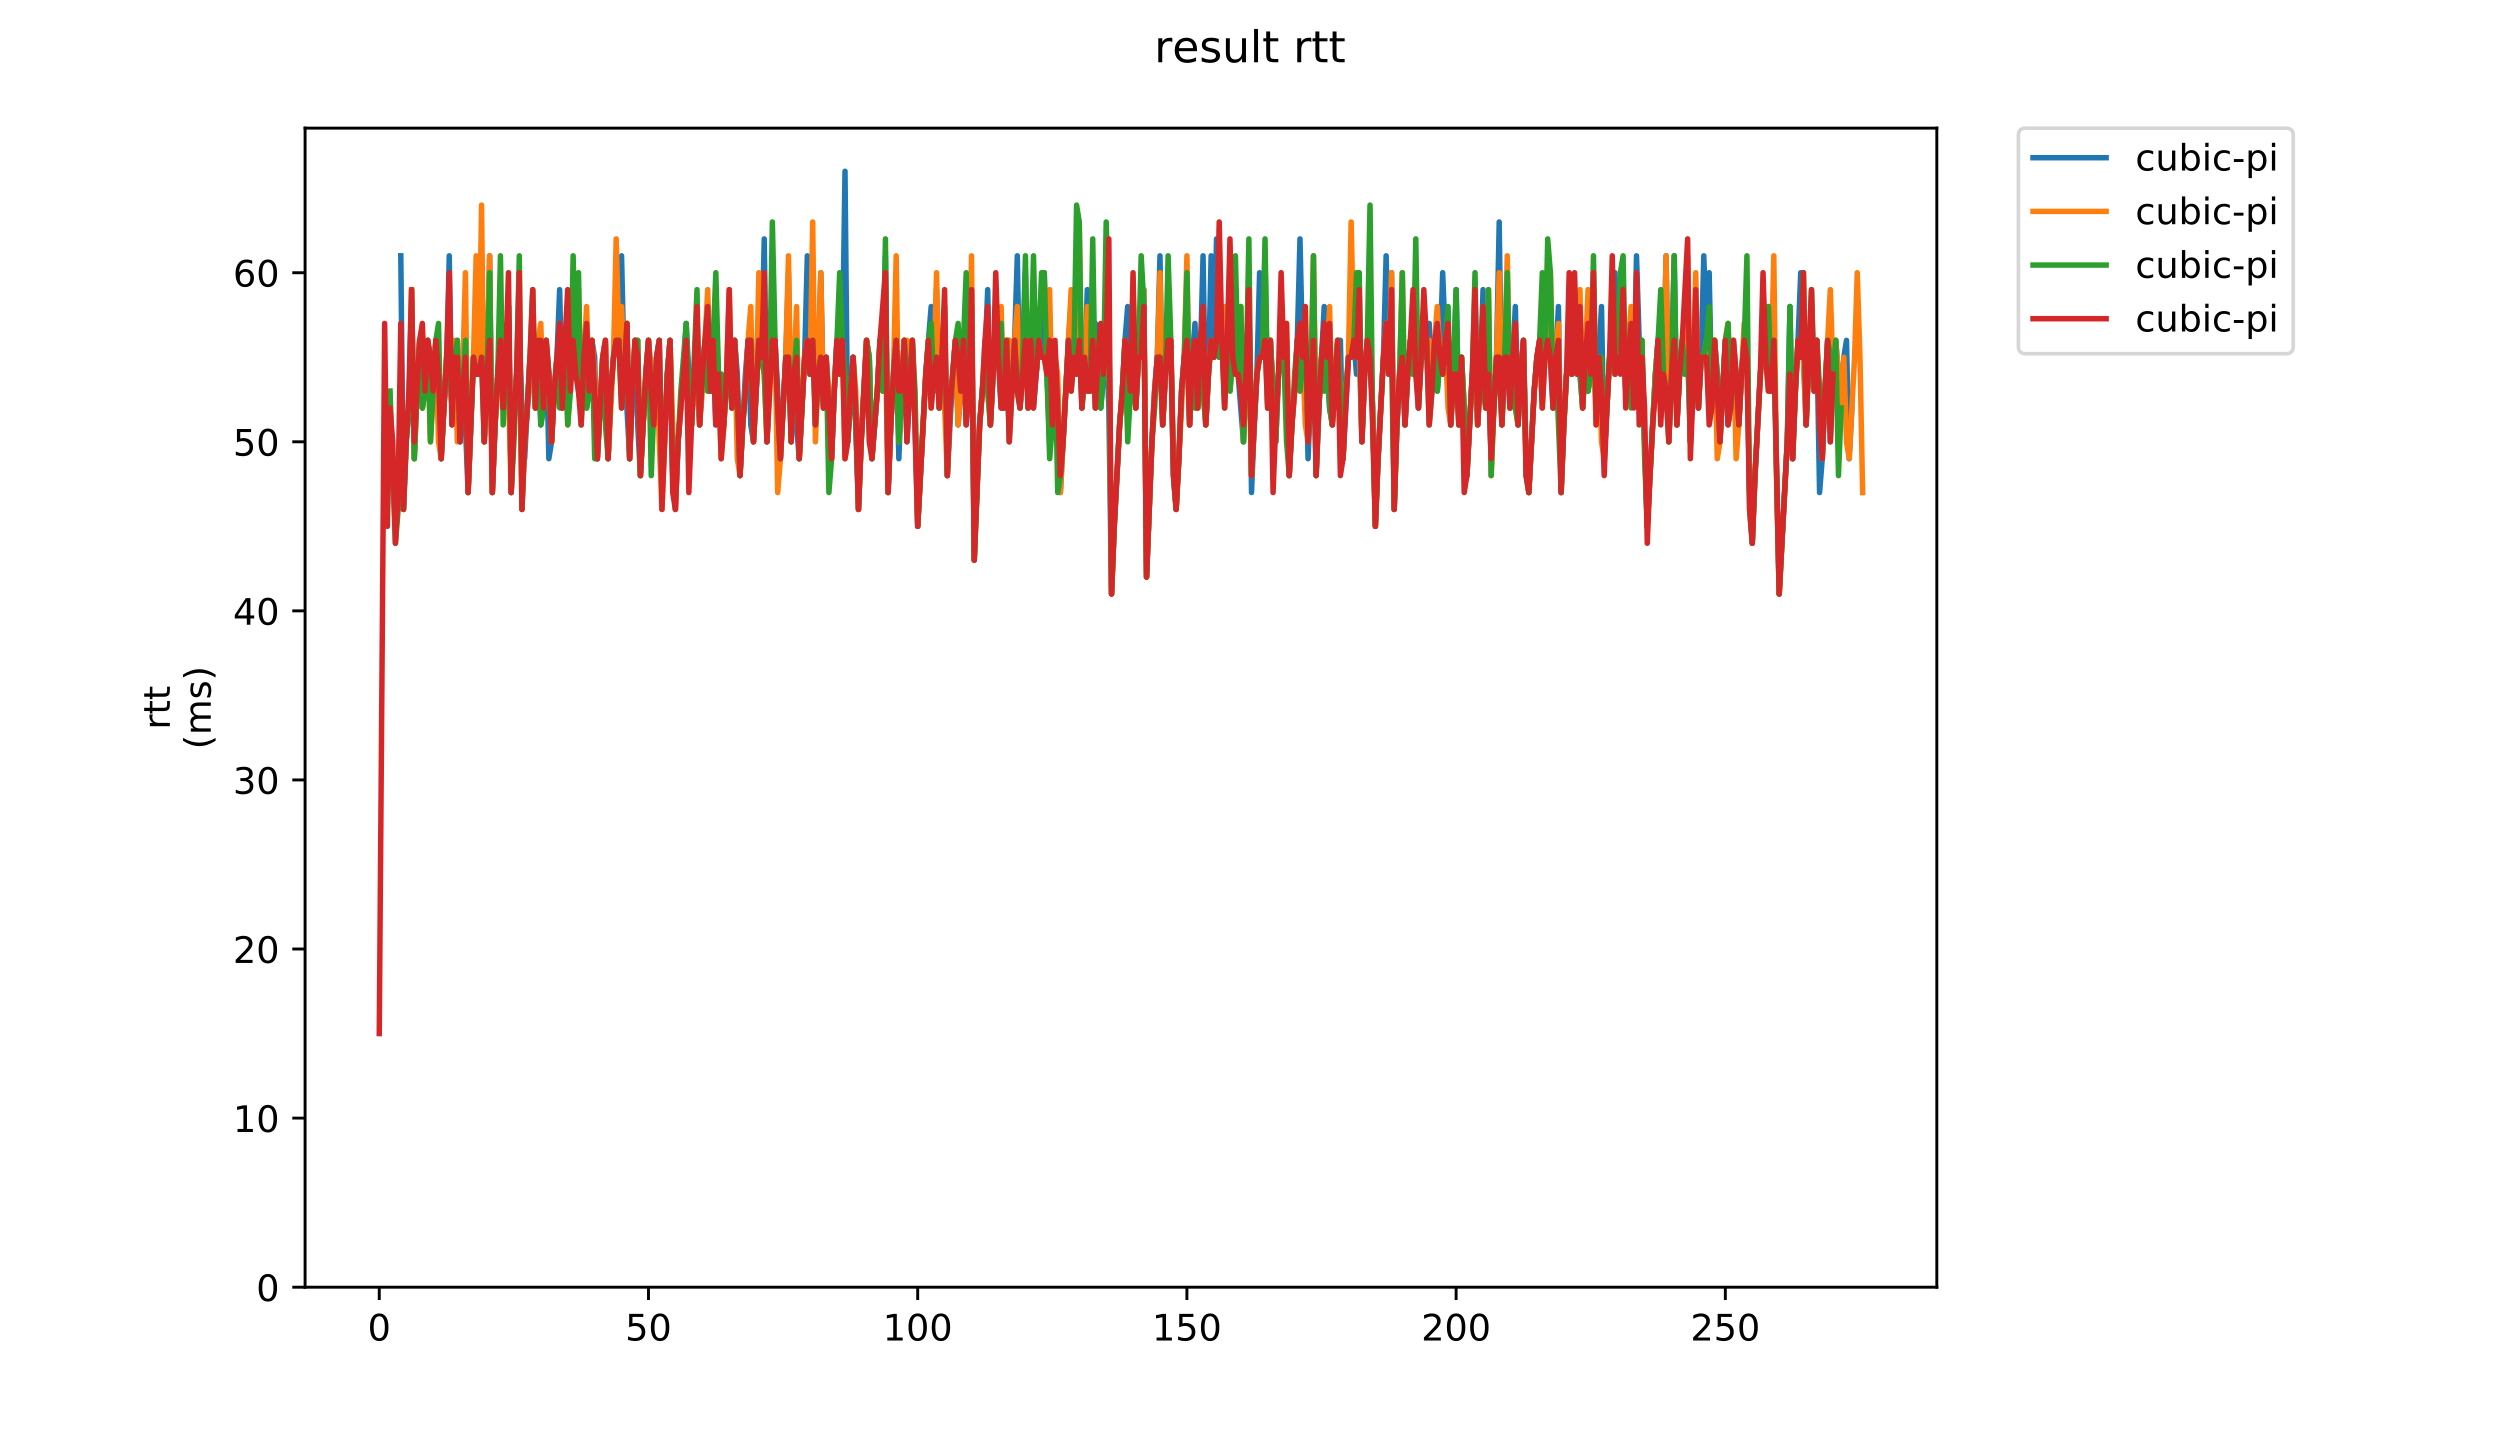 <?xml version="1.0" encoding="utf-8" standalone="no"?>
<!DOCTYPE svg PUBLIC "-//W3C//DTD SVG 1.1//EN"
  "http://www.w3.org/Graphics/SVG/1.1/DTD/svg11.dtd">
<!-- Created with matplotlib (https://matplotlib.org/) -->
<svg height="396pt" version="1.1" viewBox="0 0 684 396" width="684pt" xmlns="http://www.w3.org/2000/svg" xmlns:xlink="http://www.w3.org/1999/xlink">
 <defs>
  <style type="text/css">
*{stroke-linecap:butt;stroke-linejoin:round;}
  </style>
 </defs>
 <g id="figure_1">
  <g id="patch_1">
   <path d="M 0 396 
L 684 396 
L 684 0 
L 0 0 
z
" style="fill:#ffffff;"/>
  </g>
  <g id="axes_1">
   <g id="patch_2">
    <path d="M 83.472 352.174 
L 529.913 352.174 
L 529.913 35.062 
L 83.472 35.062 
z
" style="fill:#ffffff;"/>
   </g>
   <g id="matplotlib.axis_1">
    <g id="xtick_1">
     <g id="line2d_1">
      <defs>
       <path d="M 0 0 
L 0 3.5 
" id="mb0f626f941" style="stroke:#000000;stroke-width:0.8;"/>
      </defs>
      <g>
       <use style="stroke:#000000;stroke-width:0.8;" x="103.765" xlink:href="#mb0f626f941" y="352.174"/>
      </g>
     </g>
     <g id="text_1">
      <!-- 0 -->
      <defs>
       <path d="M 31.781 66.406 
Q 24.172 66.406 20.328 58.906 
Q 16.5 51.422 16.5 36.375 
Q 16.5 21.391 20.328 13.891 
Q 24.172 6.391 31.781 6.391 
Q 39.453 6.391 43.281 13.891 
Q 47.125 21.391 47.125 36.375 
Q 47.125 51.422 43.281 58.906 
Q 39.453 66.406 31.781 66.406 
z
M 31.781 74.219 
Q 44.047 74.219 50.516 64.516 
Q 56.984 54.828 56.984 36.375 
Q 56.984 17.969 50.516 8.266 
Q 44.047 -1.422 31.781 -1.422 
Q 19.531 -1.422 13.062 8.266 
Q 6.594 17.969 6.594 36.375 
Q 6.594 54.828 13.062 64.516 
Q 19.531 74.219 31.781 74.219 
z
" id="DejaVuSans-48"/>
      </defs>
      <g transform="translate(100.584 366.773)scale(0.1 -0.1)">
       <use xlink:href="#DejaVuSans-48"/>
      </g>
     </g>
    </g>
    <g id="xtick_2">
     <g id="line2d_2">
      <g>
       <use style="stroke:#000000;stroke-width:0.8;" x="177.422" xlink:href="#mb0f626f941" y="352.174"/>
      </g>
     </g>
     <g id="text_2">
      <!-- 50 -->
      <defs>
       <path d="M 10.797 72.906 
L 49.516 72.906 
L 49.516 64.594 
L 19.828 64.594 
L 19.828 46.734 
Q 21.969 47.469 24.109 47.828 
Q 26.266 48.188 28.422 48.188 
Q 40.625 48.188 47.75 41.5 
Q 54.891 34.812 54.891 23.391 
Q 54.891 11.625 47.562 5.094 
Q 40.234 -1.422 26.906 -1.422 
Q 22.312 -1.422 17.547 -0.641 
Q 12.797 0.141 7.719 1.703 
L 7.719 11.625 
Q 12.109 9.234 16.797 8.062 
Q 21.484 6.891 26.703 6.891 
Q 35.156 6.891 40.078 11.328 
Q 45.016 15.766 45.016 23.391 
Q 45.016 31 40.078 35.438 
Q 35.156 39.891 26.703 39.891 
Q 22.75 39.891 18.812 39.016 
Q 14.891 38.141 10.797 36.281 
z
" id="DejaVuSans-53"/>
      </defs>
      <g transform="translate(171.06 366.773)scale(0.1 -0.1)">
       <use xlink:href="#DejaVuSans-53"/>
       <use x="63.623" xlink:href="#DejaVuSans-48"/>
      </g>
     </g>
    </g>
    <g id="xtick_3">
     <g id="line2d_3">
      <g>
       <use style="stroke:#000000;stroke-width:0.8;" x="251.08" xlink:href="#mb0f626f941" y="352.174"/>
      </g>
     </g>
     <g id="text_3">
      <!-- 100 -->
      <defs>
       <path d="M 12.406 8.297 
L 28.516 8.297 
L 28.516 63.922 
L 10.984 60.406 
L 10.984 69.391 
L 28.422 72.906 
L 38.281 72.906 
L 38.281 8.297 
L 54.391 8.297 
L 54.391 0 
L 12.406 0 
z
" id="DejaVuSans-49"/>
      </defs>
      <g transform="translate(241.536 366.773)scale(0.1 -0.1)">
       <use xlink:href="#DejaVuSans-49"/>
       <use x="63.623" xlink:href="#DejaVuSans-48"/>
       <use x="127.246" xlink:href="#DejaVuSans-48"/>
      </g>
     </g>
    </g>
    <g id="xtick_4">
     <g id="line2d_4">
      <g>
       <use style="stroke:#000000;stroke-width:0.8;" x="324.737" xlink:href="#mb0f626f941" y="352.174"/>
      </g>
     </g>
     <g id="text_4">
      <!-- 150 -->
      <g transform="translate(315.193 366.773)scale(0.1 -0.1)">
       <use xlink:href="#DejaVuSans-49"/>
       <use x="63.623" xlink:href="#DejaVuSans-53"/>
       <use x="127.246" xlink:href="#DejaVuSans-48"/>
      </g>
     </g>
    </g>
    <g id="xtick_5">
     <g id="line2d_5">
      <g>
       <use style="stroke:#000000;stroke-width:0.8;" x="398.395" xlink:href="#mb0f626f941" y="352.174"/>
      </g>
     </g>
     <g id="text_5">
      <!-- 200 -->
      <defs>
       <path d="M 19.188 8.297 
L 53.609 8.297 
L 53.609 0 
L 7.328 0 
L 7.328 8.297 
Q 12.938 14.109 22.625 23.891 
Q 32.328 33.688 34.812 36.531 
Q 39.547 41.844 41.422 45.531 
Q 43.312 49.219 43.312 52.781 
Q 43.312 58.594 39.234 62.25 
Q 35.156 65.922 28.609 65.922 
Q 23.969 65.922 18.812 64.312 
Q 13.672 62.703 7.812 59.422 
L 7.812 69.391 
Q 13.766 71.781 18.938 73 
Q 24.125 74.219 28.422 74.219 
Q 39.75 74.219 46.484 68.547 
Q 53.219 62.891 53.219 53.422 
Q 53.219 48.922 51.531 44.891 
Q 49.859 40.875 45.406 35.406 
Q 44.188 33.984 37.641 27.219 
Q 31.109 20.453 19.188 8.297 
z
" id="DejaVuSans-50"/>
      </defs>
      <g transform="translate(388.851 366.773)scale(0.1 -0.1)">
       <use xlink:href="#DejaVuSans-50"/>
       <use x="63.623" xlink:href="#DejaVuSans-48"/>
       <use x="127.246" xlink:href="#DejaVuSans-48"/>
      </g>
     </g>
    </g>
    <g id="xtick_6">
     <g id="line2d_6">
      <g>
       <use style="stroke:#000000;stroke-width:0.8;" x="472.052" xlink:href="#mb0f626f941" y="352.174"/>
      </g>
     </g>
     <g id="text_6">
      <!-- 250 -->
      <g transform="translate(462.508 366.773)scale(0.1 -0.1)">
       <use xlink:href="#DejaVuSans-50"/>
       <use x="63.623" xlink:href="#DejaVuSans-53"/>
       <use x="127.246" xlink:href="#DejaVuSans-48"/>
      </g>
     </g>
    </g>
   </g>
   <g id="matplotlib.axis_2">
    <g id="ytick_1">
     <g id="line2d_7">
      <defs>
       <path d="M 0 0 
L -3.5 0 
" id="m32d1f1325a" style="stroke:#000000;stroke-width:0.8;"/>
      </defs>
      <g>
       <use style="stroke:#000000;stroke-width:0.8;" x="83.472" xlink:href="#m32d1f1325a" y="352.174"/>
      </g>
     </g>
     <g id="text_7">
      <!-- 0 -->
      <g transform="translate(70.11 355.973)scale(0.1 -0.1)">
       <use xlink:href="#DejaVuSans-48"/>
      </g>
     </g>
    </g>
    <g id="ytick_2">
     <g id="line2d_8">
      <g>
       <use style="stroke:#000000;stroke-width:0.8;" x="83.472" xlink:href="#m32d1f1325a" y="305.914"/>
      </g>
     </g>
     <g id="text_8">
      <!-- 10 -->
      <g transform="translate(63.747 309.713)scale(0.1 -0.1)">
       <use xlink:href="#DejaVuSans-49"/>
       <use x="63.623" xlink:href="#DejaVuSans-48"/>
      </g>
     </g>
    </g>
    <g id="ytick_3">
     <g id="line2d_9">
      <g>
       <use style="stroke:#000000;stroke-width:0.8;" x="83.472" xlink:href="#m32d1f1325a" y="259.654"/>
      </g>
     </g>
     <g id="text_9">
      <!-- 20 -->
      <g transform="translate(63.747 263.454)scale(0.1 -0.1)">
       <use xlink:href="#DejaVuSans-50"/>
       <use x="63.623" xlink:href="#DejaVuSans-48"/>
      </g>
     </g>
    </g>
    <g id="ytick_4">
     <g id="line2d_10">
      <g>
       <use style="stroke:#000000;stroke-width:0.8;" x="83.472" xlink:href="#m32d1f1325a" y="213.394"/>
      </g>
     </g>
     <g id="text_10">
      <!-- 30 -->
      <defs>
       <path d="M 40.578 39.312 
Q 47.656 37.797 51.625 33 
Q 55.609 28.219 55.609 21.188 
Q 55.609 10.406 48.188 4.484 
Q 40.766 -1.422 27.094 -1.422 
Q 22.516 -1.422 17.656 -0.516 
Q 12.797 0.391 7.625 2.203 
L 7.625 11.719 
Q 11.719 9.328 16.594 8.109 
Q 21.484 6.891 26.812 6.891 
Q 36.078 6.891 40.938 10.547 
Q 45.797 14.203 45.797 21.188 
Q 45.797 27.641 41.281 31.266 
Q 36.766 34.906 28.719 34.906 
L 20.219 34.906 
L 20.219 43.016 
L 29.109 43.016 
Q 36.375 43.016 40.234 45.922 
Q 44.094 48.828 44.094 54.297 
Q 44.094 59.906 40.109 62.906 
Q 36.141 65.922 28.719 65.922 
Q 24.656 65.922 20.016 65.031 
Q 15.375 64.156 9.812 62.312 
L 9.812 71.094 
Q 15.438 72.656 20.344 73.438 
Q 25.25 74.219 29.594 74.219 
Q 40.828 74.219 47.359 69.109 
Q 53.906 64.016 53.906 55.328 
Q 53.906 49.266 50.438 45.094 
Q 46.969 40.922 40.578 39.312 
z
" id="DejaVuSans-51"/>
      </defs>
      <g transform="translate(63.747 217.194)scale(0.1 -0.1)">
       <use xlink:href="#DejaVuSans-51"/>
       <use x="63.623" xlink:href="#DejaVuSans-48"/>
      </g>
     </g>
    </g>
    <g id="ytick_5">
     <g id="line2d_11">
      <g>
       <use style="stroke:#000000;stroke-width:0.8;" x="83.472" xlink:href="#m32d1f1325a" y="167.135"/>
      </g>
     </g>
     <g id="text_11">
      <!-- 40 -->
      <defs>
       <path d="M 37.797 64.312 
L 12.891 25.391 
L 37.797 25.391 
z
M 35.203 72.906 
L 47.609 72.906 
L 47.609 25.391 
L 58.016 25.391 
L 58.016 17.188 
L 47.609 17.188 
L 47.609 0 
L 37.797 0 
L 37.797 17.188 
L 4.891 17.188 
L 4.891 26.703 
z
" id="DejaVuSans-52"/>
      </defs>
      <g transform="translate(63.747 170.934)scale(0.1 -0.1)">
       <use xlink:href="#DejaVuSans-52"/>
       <use x="63.623" xlink:href="#DejaVuSans-48"/>
      </g>
     </g>
    </g>
    <g id="ytick_6">
     <g id="line2d_12">
      <g>
       <use style="stroke:#000000;stroke-width:0.8;" x="83.472" xlink:href="#m32d1f1325a" y="120.875"/>
      </g>
     </g>
     <g id="text_12">
      <!-- 50 -->
      <g transform="translate(63.747 124.674)scale(0.1 -0.1)">
       <use xlink:href="#DejaVuSans-53"/>
       <use x="63.623" xlink:href="#DejaVuSans-48"/>
      </g>
     </g>
    </g>
    <g id="ytick_7">
     <g id="line2d_13">
      <g>
       <use style="stroke:#000000;stroke-width:0.8;" x="83.472" xlink:href="#m32d1f1325a" y="74.615"/>
      </g>
     </g>
     <g id="text_13">
      <!-- 60 -->
      <defs>
       <path d="M 33.016 40.375 
Q 26.375 40.375 22.484 35.828 
Q 18.609 31.297 18.609 23.391 
Q 18.609 15.531 22.484 10.953 
Q 26.375 6.391 33.016 6.391 
Q 39.656 6.391 43.531 10.953 
Q 47.406 15.531 47.406 23.391 
Q 47.406 31.297 43.531 35.828 
Q 39.656 40.375 33.016 40.375 
z
M 52.594 71.297 
L 52.594 62.312 
Q 48.875 64.062 45.094 64.984 
Q 41.312 65.922 37.594 65.922 
Q 27.828 65.922 22.672 59.328 
Q 17.531 52.734 16.797 39.406 
Q 19.672 43.656 24.016 45.922 
Q 28.375 48.188 33.594 48.188 
Q 44.578 48.188 50.953 41.516 
Q 57.328 34.859 57.328 23.391 
Q 57.328 12.156 50.688 5.359 
Q 44.047 -1.422 33.016 -1.422 
Q 20.359 -1.422 13.672 8.266 
Q 6.984 17.969 6.984 36.375 
Q 6.984 53.656 15.188 63.938 
Q 23.391 74.219 37.203 74.219 
Q 40.922 74.219 44.703 73.484 
Q 48.484 72.75 52.594 71.297 
z
" id="DejaVuSans-54"/>
      </defs>
      <g transform="translate(63.747 78.414)scale(0.1 -0.1)">
       <use xlink:href="#DejaVuSans-54"/>
       <use x="63.623" xlink:href="#DejaVuSans-48"/>
      </g>
     </g>
    </g>
    <g id="text_14">
     <!-- rtt -->
     <defs>
      <path d="M 41.109 46.297 
Q 39.594 47.172 37.812 47.578 
Q 36.031 48 33.891 48 
Q 26.266 48 22.188 43.047 
Q 18.109 38.094 18.109 28.812 
L 18.109 0 
L 9.078 0 
L 9.078 54.688 
L 18.109 54.688 
L 18.109 46.188 
Q 20.953 51.172 25.484 53.578 
Q 30.031 56 36.531 56 
Q 37.453 56 38.578 55.875 
Q 39.703 55.766 41.062 55.516 
z
" id="DejaVuSans-114"/>
      <path d="M 18.312 70.219 
L 18.312 54.688 
L 36.812 54.688 
L 36.812 47.703 
L 18.312 47.703 
L 18.312 18.016 
Q 18.312 11.328 20.141 9.422 
Q 21.969 7.516 27.594 7.516 
L 36.812 7.516 
L 36.812 0 
L 27.594 0 
Q 17.188 0 13.234 3.875 
Q 9.281 7.766 9.281 18.016 
L 9.281 47.703 
L 2.688 47.703 
L 2.688 54.688 
L 9.281 54.688 
L 9.281 70.219 
z
" id="DejaVuSans-116"/>
     </defs>
     <g transform="translate(46.47 199.594)rotate(-90)scale(0.1 -0.1)">
      <use xlink:href="#DejaVuSans-114"/>
      <use x="41.113" xlink:href="#DejaVuSans-116"/>
      <use x="80.322" xlink:href="#DejaVuSans-116"/>
     </g>
     <!-- (ms) -->
     <defs>
      <path d="M 31 75.875 
Q 24.469 64.656 21.281 53.656 
Q 18.109 42.672 18.109 31.391 
Q 18.109 20.125 21.312 9.062 
Q 24.516 -2 31 -13.188 
L 23.188 -13.188 
Q 15.875 -1.703 12.234 9.375 
Q 8.594 20.453 8.594 31.391 
Q 8.594 42.281 12.203 53.312 
Q 15.828 64.359 23.188 75.875 
z
" id="DejaVuSans-40"/>
      <path d="M 52 44.188 
Q 55.375 50.25 60.062 53.125 
Q 64.75 56 71.094 56 
Q 79.641 56 84.281 50.016 
Q 88.922 44.047 88.922 33.016 
L 88.922 0 
L 79.891 0 
L 79.891 32.719 
Q 79.891 40.578 77.094 44.375 
Q 74.312 48.188 68.609 48.188 
Q 61.625 48.188 57.562 43.547 
Q 53.516 38.922 53.516 30.906 
L 53.516 0 
L 44.484 0 
L 44.484 32.719 
Q 44.484 40.625 41.703 44.406 
Q 38.922 48.188 33.109 48.188 
Q 26.219 48.188 22.156 43.531 
Q 18.109 38.875 18.109 30.906 
L 18.109 0 
L 9.078 0 
L 9.078 54.688 
L 18.109 54.688 
L 18.109 46.188 
Q 21.188 51.219 25.484 53.609 
Q 29.781 56 35.688 56 
Q 41.656 56 45.828 52.969 
Q 50 49.953 52 44.188 
z
" id="DejaVuSans-109"/>
      <path d="M 44.281 53.078 
L 44.281 44.578 
Q 40.484 46.531 36.375 47.5 
Q 32.281 48.484 27.875 48.484 
Q 21.188 48.484 17.844 46.438 
Q 14.5 44.391 14.5 40.281 
Q 14.5 37.156 16.891 35.375 
Q 19.281 33.594 26.516 31.984 
L 29.594 31.297 
Q 39.156 29.25 43.188 25.516 
Q 47.219 21.781 47.219 15.094 
Q 47.219 7.469 41.188 3.016 
Q 35.156 -1.422 24.609 -1.422 
Q 20.219 -1.422 15.453 -0.562 
Q 10.688 0.297 5.422 2 
L 5.422 11.281 
Q 10.406 8.688 15.234 7.391 
Q 20.062 6.109 24.812 6.109 
Q 31.156 6.109 34.562 8.281 
Q 37.984 10.453 37.984 14.406 
Q 37.984 18.062 35.516 20.016 
Q 33.062 21.969 24.703 23.781 
L 21.578 24.516 
Q 13.234 26.266 9.516 29.906 
Q 5.812 33.547 5.812 39.891 
Q 5.812 47.609 11.281 51.797 
Q 16.75 56 26.812 56 
Q 31.781 56 36.172 55.266 
Q 40.578 54.547 44.281 53.078 
z
" id="DejaVuSans-115"/>
      <path d="M 8.016 75.875 
L 15.828 75.875 
Q 23.141 64.359 26.781 53.312 
Q 30.422 42.281 30.422 31.391 
Q 30.422 20.453 26.781 9.375 
Q 23.141 -1.703 15.828 -13.188 
L 8.016 -13.188 
Q 14.5 -2 17.703 9.062 
Q 20.906 20.125 20.906 31.391 
Q 20.906 42.672 17.703 53.656 
Q 14.5 64.656 8.016 75.875 
z
" id="DejaVuSans-41"/>
     </defs>
     <g transform="translate(57.668 204.995)rotate(-90)scale(0.1 -0.1)">
      <use xlink:href="#DejaVuSans-40"/>
      <use x="39.014" xlink:href="#DejaVuSans-109"/>
      <use x="136.426" xlink:href="#DejaVuSans-115"/>
      <use x="188.525" xlink:href="#DejaVuSans-41"/>
     </g>
    </g>
   </g>
   <g id="line2d_14">
    <path clip-path="url(#pd6ba21f689)" d="M 109.659 69.989 
L 110.396 139.379 
L 111.132 120.875 
L 111.869 111.623 
L 112.605 93.119 
L 113.342 125.501 
L 114.079 106.997 
L 114.815 93.119 
L 115.552 111.623 
L 116.288 106.997 
L 117.025 93.119 
L 117.761 97.745 
L 118.498 106.997 
L 119.235 93.119 
L 119.971 97.745 
L 120.708 125.501 
L 121.444 111.623 
L 122.181 102.371 
L 122.917 69.989 
L 123.654 116.249 
L 124.391 97.745 
L 125.127 93.119 
L 125.864 120.875 
L 126.6 106.997 
L 127.337 116.249 
L 128.074 134.753 
L 129.547 97.745 
L 130.283 102.371 
L 131.02 102.371 
L 131.756 74.615 
L 132.493 120.875 
L 133.23 102.371 
L 133.966 69.989 
L 134.703 134.753 
L 135.439 116.249 
L 136.176 102.371 
L 136.912 93.119 
L 137.649 111.623 
L 138.386 102.371 
L 139.122 83.867 
L 139.859 134.753 
L 140.595 116.249 
L 141.332 102.371 
L 142.068 93.119 
L 142.805 111.623 
L 143.542 125.501 
L 145.015 97.745 
L 145.751 102.371 
L 146.488 111.623 
L 147.224 93.119 
L 147.961 116.249 
L 148.698 111.623 
L 149.434 93.119 
L 150.171 125.501 
L 150.907 120.875 
L 151.644 106.997 
L 152.38 97.745 
L 153.117 79.241 
L 153.854 111.623 
L 154.59 93.119 
L 155.327 88.493 
L 156.063 102.371 
L 156.8 93.119 
L 157.536 97.745 
L 158.273 106.997 
L 159.01 111.623 
L 159.746 97.745 
L 160.483 111.623 
L 161.219 106.997 
L 161.956 93.119 
L 162.692 97.745 
L 163.429 125.501 
L 164.902 97.745 
L 165.639 93.119 
L 166.375 125.501 
L 167.112 106.997 
L 167.848 97.745 
L 168.585 93.119 
L 169.322 93.119 
L 170.058 69.989 
L 170.795 102.371 
L 171.531 111.623 
L 172.268 125.501 
L 173.005 106.997 
L 173.741 93.119 
L 174.478 116.249 
L 175.214 130.127 
L 176.687 102.371 
L 177.424 93.119 
L 178.897 111.623 
L 179.634 97.745 
L 180.37 93.119 
L 181.107 134.753 
L 181.843 120.875 
L 182.58 102.371 
L 183.317 93.119 
L 184.053 130.127 
L 184.79 139.379 
L 185.526 120.875 
L 186.999 102.371 
L 187.736 88.493 
L 189.209 116.249 
L 189.946 102.371 
L 190.682 102.371 
L 191.419 116.249 
L 192.155 102.371 
L 192.892 93.119 
L 193.629 106.997 
L 194.365 106.997 
L 195.102 93.119 
L 195.838 116.249 
L 196.575 102.371 
L 197.311 102.371 
L 198.048 116.249 
L 198.785 102.371 
L 199.521 102.371 
L 200.258 111.623 
L 200.994 93.119 
L 201.731 102.371 
L 202.467 130.127 
L 203.941 102.371 
L 204.677 93.119 
L 205.414 116.249 
L 206.15 120.875 
L 207.623 93.119 
L 208.36 97.745 
L 209.097 65.363 
L 209.833 120.875 
L 210.57 102.371 
L 211.306 93.119 
L 212.043 93.119 
L 212.779 106.997 
L 213.516 125.501 
L 214.989 97.745 
L 215.726 74.615 
L 216.462 120.875 
L 217.199 102.371 
L 217.936 116.249 
L 218.672 125.501 
L 220.145 97.745 
L 220.882 69.989 
L 221.618 102.371 
L 222.355 74.615 
L 223.092 116.249 
L 223.828 102.371 
L 224.565 74.615 
L 225.301 111.623 
L 226.038 97.745 
L 227.511 125.501 
L 228.248 106.997 
L 228.984 93.119 
L 229.721 102.371 
L 230.457 97.745 
L 231.194 46.859 
L 231.93 120.875 
L 232.667 111.623 
L 233.404 97.745 
L 234.14 116.249 
L 234.877 139.379 
L 235.613 120.875 
L 237.086 93.119 
L 237.823 97.745 
L 238.56 125.501 
L 240.033 106.997 
L 240.769 93.119 
L 241.506 106.997 
L 242.242 69.989 
L 242.979 134.753 
L 243.716 116.249 
L 244.452 102.371 
L 245.189 93.119 
L 245.925 125.501 
L 246.662 106.997 
L 247.398 93.119 
L 248.135 120.875 
L 249.608 93.119 
L 250.345 116.249 
L 251.081 144.005 
L 253.291 102.371 
L 254.764 83.867 
L 255.501 106.997 
L 256.237 79.241 
L 256.974 111.623 
L 257.71 97.745 
L 258.447 88.493 
L 259.184 130.127 
L 260.657 102.371 
L 261.393 93.119 
L 262.13 116.249 
L 262.867 106.997 
L 263.603 93.119 
L 264.34 116.249 
L 265.076 106.997 
L 265.813 79.241 
L 266.549 153.257 
L 268.023 116.249 
L 269.496 97.745 
L 270.232 79.241 
L 270.969 116.249 
L 271.705 102.371 
L 272.442 93.119 
L 273.179 97.745 
L 273.915 111.623 
L 274.652 111.623 
L 275.388 97.745 
L 276.125 93.119 
L 276.861 106.997 
L 277.598 93.119 
L 278.335 69.989 
L 279.071 111.623 
L 279.808 102.371 
L 280.544 74.615 
L 281.281 111.623 
L 282.017 97.745 
L 282.754 111.623 
L 284.227 93.119 
L 284.964 97.745 
L 285.7 74.615 
L 286.437 102.371 
L 287.173 120.875 
L 287.91 116.249 
L 288.647 97.745 
L 289.383 106.997 
L 290.12 134.753 
L 292.329 93.119 
L 293.066 83.867 
L 293.803 97.745 
L 294.539 102.371 
L 295.276 93.119 
L 296.012 111.623 
L 296.749 102.371 
L 297.485 79.241 
L 298.222 106.997 
L 298.959 93.119 
L 299.695 88.493 
L 300.432 97.745 
L 301.168 111.623 
L 302.642 93.119 
L 303.378 111.623 
L 304.115 162.509 
L 304.851 144.005 
L 306.324 116.249 
L 307.061 106.997 
L 307.798 93.119 
L 308.534 83.867 
L 309.271 106.997 
L 310.007 102.371 
L 310.744 111.623 
L 311.48 97.745 
L 312.217 97.745 
L 312.954 79.241 
L 313.69 157.883 
L 315.163 120.875 
L 315.9 106.997 
L 316.636 97.745 
L 317.373 69.989 
L 318.11 116.249 
L 318.846 102.371 
L 319.583 93.119 
L 320.319 93.119 
L 321.056 130.127 
L 321.792 139.379 
L 322.529 125.501 
L 323.266 106.997 
L 324.002 97.745 
L 324.739 93.119 
L 325.475 116.249 
L 326.212 97.745 
L 326.948 88.493 
L 327.685 111.623 
L 328.422 97.745 
L 329.158 69.989 
L 329.895 116.249 
L 330.631 102.371 
L 331.368 69.989 
L 332.104 97.745 
L 332.841 65.363 
L 333.578 97.745 
L 335.051 88.493 
L 335.787 97.745 
L 336.524 83.867 
L 337.26 102.371 
L 338.734 102.371 
L 340.207 120.875 
L 340.943 102.371 
L 341.68 79.241 
L 342.416 134.753 
L 343.153 116.249 
L 343.89 102.371 
L 344.626 74.615 
L 345.363 97.745 
L 346.099 69.989 
L 346.836 111.623 
L 347.573 93.119 
L 349.046 120.875 
L 349.782 102.371 
L 350.519 97.745 
L 351.255 97.745 
L 351.992 93.119 
L 352.729 130.127 
L 353.465 116.249 
L 354.202 106.997 
L 354.938 93.119 
L 355.675 65.363 
L 356.411 97.745 
L 357.148 93.119 
L 357.885 125.501 
L 358.621 106.997 
L 359.358 93.119 
L 360.094 130.127 
L 360.831 111.623 
L 362.304 83.867 
L 363.777 111.623 
L 364.514 116.249 
L 365.25 106.997 
L 365.987 93.119 
L 366.723 93.119 
L 367.46 125.501 
L 368.933 97.745 
L 369.67 97.745 
L 370.406 93.119 
L 371.143 102.371 
L 371.879 93.119 
L 372.616 120.875 
L 373.353 102.371 
L 374.089 93.119 
L 374.826 97.745 
L 375.562 111.623 
L 376.299 144.005 
L 377.035 125.501 
L 378.509 97.745 
L 379.245 69.989 
L 379.982 102.371 
L 380.718 74.615 
L 381.455 139.379 
L 382.191 116.249 
L 382.928 102.371 
L 383.665 97.745 
L 384.401 116.249 
L 385.138 102.371 
L 385.874 93.119 
L 386.611 102.371 
L 387.347 97.745 
L 388.084 111.623 
L 388.821 97.745 
L 389.557 97.745 
L 391.03 88.493 
L 391.767 106.997 
L 392.504 93.119 
L 393.24 106.997 
L 393.977 97.745 
L 394.713 74.615 
L 395.45 93.119 
L 396.186 106.997 
L 396.923 116.249 
L 397.66 102.371 
L 398.396 79.241 
L 399.133 116.249 
L 399.869 97.745 
L 400.606 111.623 
L 401.342 130.127 
L 402.816 102.371 
L 403.552 97.745 
L 404.289 116.249 
L 405.025 102.371 
L 405.762 79.241 
L 406.498 111.623 
L 407.235 102.371 
L 407.972 125.501 
L 409.445 97.745 
L 410.181 60.737 
L 410.918 116.249 
L 411.654 97.745 
L 412.391 97.745 
L 413.128 111.623 
L 414.601 83.867 
L 415.337 116.249 
L 416.074 102.371 
L 416.81 93.119 
L 417.547 125.501 
L 418.284 134.753 
L 419.757 106.997 
L 420.493 97.745 
L 421.966 88.493 
L 422.703 97.745 
L 423.44 93.119 
L 424.176 97.745 
L 424.913 111.623 
L 426.386 83.867 
L 427.122 134.753 
L 427.859 116.249 
L 428.596 102.371 
L 429.332 97.745 
L 430.069 102.371 
L 430.805 93.119 
L 431.542 102.371 
L 432.278 102.371 
L 433.015 111.623 
L 433.752 97.745 
L 434.488 106.997 
L 435.225 102.371 
L 435.961 93.119 
L 436.698 111.623 
L 438.171 83.867 
L 438.908 125.501 
L 440.381 97.745 
L 441.117 88.493 
L 441.854 74.615 
L 442.591 93.119 
L 443.327 97.745 
L 444.064 93.119 
L 444.8 106.997 
L 445.537 93.119 
L 446.273 106.997 
L 447.01 106.997 
L 447.747 69.989 
L 448.483 93.119 
L 449.22 93.119 
L 449.956 120.875 
L 450.693 144.005 
L 452.903 102.371 
L 453.639 93.119 
L 454.376 88.493 
L 455.112 102.371 
L 455.849 69.989 
L 456.585 120.875 
L 457.322 102.371 
L 458.059 69.989 
L 458.795 116.249 
L 459.532 102.371 
L 460.268 93.119 
L 461.005 102.371 
L 461.741 93.119 
L 462.478 120.875 
L 463.215 102.371 
L 463.951 97.745 
L 464.688 111.623 
L 465.424 97.745 
L 466.161 69.989 
L 466.897 93.119 
L 467.634 74.615 
L 468.371 111.623 
L 469.107 93.119 
L 469.844 102.371 
L 470.58 120.875 
L 472.053 93.119 
L 472.79 116.249 
L 473.527 111.623 
L 474.263 93.119 
L 475 102.371 
L 475.736 116.249 
L 476.473 102.371 
L 477.209 93.119 
L 477.946 97.745 
L 478.683 134.753 
L 479.419 148.631 
L 480.156 130.127 
L 481.629 102.371 
L 482.366 93.119 
L 483.102 97.745 
L 483.839 83.867 
L 484.575 106.997 
L 485.312 93.119 
L 486.785 162.509 
L 488.995 120.875 
L 489.731 83.867 
L 490.468 125.501 
L 491.204 106.997 
L 491.941 93.119 
L 492.678 74.615 
L 493.414 97.745 
L 494.151 116.249 
L 494.887 97.745 
L 496.36 106.997 
L 497.097 93.119 
L 497.834 134.753 
L 498.57 125.501 
L 499.307 106.997 
L 500.043 93.119 
L 500.78 120.875 
L 501.516 102.371 
L 502.253 93.119 
L 503.726 111.623 
L 504.463 97.745 
L 505.199 93.119 
L 505.936 125.501 
L 506.672 111.623 
L 506.672 111.623 
" style="fill:none;stroke:#1f77b4;stroke-linecap:square;stroke-width:1.5;"/>
   </g>
   <g id="line2d_15">
    <path clip-path="url(#pd6ba21f689)" d="M 112.607 79.241 
L 113.344 125.501 
L 114.08 106.997 
L 114.817 93.119 
L 115.553 111.623 
L 116.29 106.997 
L 117.026 93.119 
L 117.763 120.875 
L 119.236 93.119 
L 119.973 120.875 
L 120.709 125.501 
L 122.182 97.745 
L 122.919 97.745 
L 123.656 111.623 
L 124.392 93.119 
L 125.129 120.875 
L 125.865 116.249 
L 126.602 102.371 
L 127.338 74.615 
L 128.075 134.753 
L 129.548 97.745 
L 130.285 69.989 
L 131.021 102.371 
L 131.758 56.111 
L 132.494 120.875 
L 133.231 102.371 
L 133.968 69.989 
L 134.704 134.753 
L 135.441 116.249 
L 136.177 106.997 
L 136.914 93.119 
L 137.65 88.493 
L 138.387 102.371 
L 139.124 106.997 
L 139.86 134.753 
L 140.597 116.249 
L 141.333 102.371 
L 142.07 93.119 
L 142.806 139.379 
L 143.543 120.875 
L 144.28 111.623 
L 145.016 97.745 
L 145.753 102.371 
L 146.489 111.623 
L 147.226 93.119 
L 147.962 88.493 
L 148.699 111.623 
L 149.436 93.119 
L 150.172 102.371 
L 150.909 120.875 
L 151.645 106.997 
L 152.382 97.745 
L 153.118 106.997 
L 153.855 111.623 
L 154.592 93.119 
L 155.328 116.249 
L 156.065 102.371 
L 156.801 93.119 
L 157.538 97.745 
L 158.275 79.241 
L 159.011 111.623 
L 160.484 83.867 
L 161.221 106.997 
L 161.957 93.119 
L 162.694 102.371 
L 163.431 125.501 
L 164.904 97.745 
L 165.64 93.119 
L 166.377 125.501 
L 167.85 97.745 
L 168.587 65.363 
L 169.323 93.119 
L 170.06 83.867 
L 170.796 102.371 
L 171.533 88.493 
L 172.269 125.501 
L 173.006 106.997 
L 173.743 93.119 
L 174.479 93.119 
L 175.216 130.127 
L 175.952 116.249 
L 176.689 106.997 
L 177.425 93.119 
L 178.162 102.371 
L 178.899 116.249 
L 179.635 97.745 
L 180.372 120.875 
L 181.108 139.379 
L 182.581 102.371 
L 183.318 93.119 
L 184.791 139.379 
L 185.528 120.875 
L 187.737 93.119 
L 188.474 111.623 
L 189.211 116.249 
L 189.947 102.371 
L 190.684 102.371 
L 191.42 116.249 
L 192.157 106.997 
L 193.63 79.241 
L 194.367 106.997 
L 195.103 93.119 
L 195.84 88.493 
L 196.576 102.371 
L 197.313 125.501 
L 198.049 116.249 
L 198.786 102.371 
L 199.523 79.241 
L 200.259 111.623 
L 200.996 93.119 
L 201.732 125.501 
L 202.469 130.127 
L 203.206 116.249 
L 203.942 106.997 
L 204.679 93.119 
L 205.415 83.867 
L 206.152 120.875 
L 206.888 106.997 
L 207.625 74.615 
L 208.362 97.745 
L 209.098 102.371 
L 209.835 120.875 
L 211.308 93.119 
L 212.044 93.119 
L 212.781 134.753 
L 213.518 125.501 
L 214.991 97.745 
L 215.727 69.989 
L 216.464 120.875 
L 217.937 83.867 
L 218.674 125.501 
L 220.147 97.745 
L 220.883 93.119 
L 221.62 102.371 
L 222.356 60.737 
L 223.093 120.875 
L 223.83 102.371 
L 224.566 74.615 
L 225.303 111.623 
L 226.039 97.745 
L 226.776 106.997 
L 227.512 125.501 
L 228.249 106.997 
L 228.986 93.119 
L 229.722 102.371 
L 230.459 93.119 
L 231.195 125.501 
L 231.932 120.875 
L 232.668 106.997 
L 233.405 97.745 
L 234.142 106.997 
L 234.878 139.379 
L 235.615 120.875 
L 237.088 93.119 
L 237.824 97.745 
L 238.561 125.501 
L 240.034 106.997 
L 240.771 93.119 
L 241.507 106.997 
L 242.244 93.119 
L 242.98 134.753 
L 243.717 116.249 
L 244.454 102.371 
L 245.19 69.989 
L 245.927 120.875 
L 247.4 93.119 
L 248.137 93.119 
L 248.873 106.997 
L 249.61 93.119 
L 250.346 111.623 
L 251.083 144.005 
L 253.293 102.371 
L 254.029 93.119 
L 254.766 111.623 
L 255.502 102.371 
L 256.239 74.615 
L 256.975 111.623 
L 257.712 97.745 
L 258.449 111.623 
L 259.185 130.127 
L 259.922 111.623 
L 261.395 93.119 
L 262.131 116.249 
L 262.868 106.997 
L 263.605 93.119 
L 264.341 93.119 
L 265.078 106.997 
L 265.814 69.989 
L 266.551 153.257 
L 268.024 116.249 
L 268.761 106.997 
L 269.497 93.119 
L 270.234 106.997 
L 270.97 116.249 
L 271.707 102.371 
L 272.443 93.119 
L 273.18 97.745 
L 273.917 83.867 
L 274.653 111.623 
L 275.39 93.119 
L 276.126 93.119 
L 276.863 106.997 
L 277.599 93.119 
L 278.336 83.867 
L 279.073 111.623 
L 280.546 93.119 
L 281.282 111.623 
L 282.755 83.867 
L 283.492 102.371 
L 284.229 93.119 
L 284.965 97.745 
L 285.702 97.745 
L 286.438 102.371 
L 287.175 79.241 
L 287.911 116.249 
L 288.648 97.745 
L 289.385 102.371 
L 290.121 134.753 
L 293.068 79.241 
L 293.804 97.745 
L 294.541 102.371 
L 295.277 60.737 
L 296.014 111.623 
L 296.75 102.371 
L 297.487 83.867 
L 298.224 106.997 
L 298.96 93.119 
L 299.697 111.623 
L 300.433 97.745 
L 301.17 106.997 
L 301.906 102.371 
L 302.643 93.119 
L 303.38 88.493 
L 304.116 162.509 
L 304.853 144.005 
L 306.326 116.249 
L 307.062 106.997 
L 307.799 93.119 
L 308.536 116.249 
L 309.272 106.997 
L 310.009 79.241 
L 310.745 111.623 
L 311.482 97.745 
L 312.218 97.745 
L 312.955 79.241 
L 313.692 157.883 
L 315.165 120.875 
L 315.901 106.997 
L 316.638 97.745 
L 317.374 74.615 
L 318.111 116.249 
L 318.848 102.371 
L 319.584 93.119 
L 320.321 93.119 
L 321.057 125.501 
L 321.794 139.379 
L 324.004 97.745 
L 324.74 69.989 
L 325.477 116.249 
L 326.213 97.745 
L 326.95 111.623 
L 327.686 111.623 
L 328.423 97.745 
L 329.896 116.249 
L 330.633 102.371 
L 331.369 93.119 
L 332.106 97.745 
L 332.842 93.119 
L 333.579 97.745 
L 334.316 93.119 
L 335.052 83.867 
L 335.789 93.119 
L 336.525 106.997 
L 337.262 97.745 
L 337.999 102.371 
L 338.735 102.371 
L 339.472 83.867 
L 340.208 120.875 
L 340.945 102.371 
L 341.681 97.745 
L 342.418 130.127 
L 343.155 111.623 
L 343.891 102.371 
L 344.628 97.745 
L 345.364 97.745 
L 346.101 93.119 
L 346.837 111.623 
L 347.574 93.119 
L 348.311 106.997 
L 349.047 116.249 
L 349.784 102.371 
L 350.52 93.119 
L 351.257 97.745 
L 351.993 88.493 
L 352.73 130.127 
L 353.467 116.249 
L 354.203 106.997 
L 354.94 93.119 
L 355.676 106.997 
L 356.413 97.745 
L 357.149 116.249 
L 357.886 120.875 
L 358.623 106.997 
L 359.359 69.989 
L 360.096 116.249 
L 360.832 111.623 
L 361.569 97.745 
L 362.305 106.997 
L 363.042 97.745 
L 363.779 83.867 
L 364.515 116.249 
L 365.252 102.371 
L 365.988 93.119 
L 366.725 106.997 
L 367.461 125.501 
L 368.198 106.997 
L 368.935 97.745 
L 369.671 60.737 
L 370.408 93.119 
L 371.144 97.745 
L 371.881 93.119 
L 372.617 120.875 
L 373.354 102.371 
L 374.091 93.119 
L 374.827 97.745 
L 375.564 111.623 
L 376.3 144.005 
L 377.037 125.501 
L 378.51 97.745 
L 379.247 88.493 
L 379.983 102.371 
L 380.72 74.615 
L 381.456 139.379 
L 382.193 116.249 
L 382.93 102.371 
L 383.666 74.615 
L 384.403 116.249 
L 385.139 102.371 
L 385.876 93.119 
L 386.612 102.371 
L 387.349 79.241 
L 388.086 111.623 
L 388.822 97.745 
L 389.559 97.745 
L 390.295 93.119 
L 391.032 93.119 
L 391.768 106.997 
L 392.505 93.119 
L 393.242 83.867 
L 393.978 97.745 
L 394.715 102.371 
L 395.451 93.119 
L 396.188 111.623 
L 396.924 116.249 
L 397.661 102.371 
L 398.398 102.371 
L 399.134 116.249 
L 399.871 97.745 
L 400.607 111.623 
L 401.344 130.127 
L 402.817 102.371 
L 403.554 97.745 
L 404.29 116.249 
L 405.027 102.371 
L 405.763 102.371 
L 406.5 111.623 
L 407.236 79.241 
L 407.973 130.127 
L 408.71 111.623 
L 409.446 97.745 
L 410.183 74.615 
L 410.919 116.249 
L 411.656 97.745 
L 412.392 69.989 
L 413.129 111.623 
L 413.866 97.745 
L 414.602 111.623 
L 415.339 116.249 
L 416.075 102.371 
L 416.812 93.119 
L 417.548 130.127 
L 418.285 134.753 
L 419.758 106.997 
L 420.495 97.745 
L 421.231 93.119 
L 421.968 111.623 
L 422.705 97.745 
L 423.441 93.119 
L 424.178 74.615 
L 424.914 111.623 
L 425.651 97.745 
L 426.387 88.493 
L 427.124 134.753 
L 427.861 116.249 
L 428.597 102.371 
L 429.334 97.745 
L 430.07 102.371 
L 430.807 93.119 
L 431.543 102.371 
L 432.28 79.241 
L 433.017 111.623 
L 433.753 97.745 
L 434.49 79.241 
L 435.226 102.371 
L 435.963 93.119 
L 436.699 116.249 
L 437.436 97.745 
L 438.173 120.875 
L 438.909 125.501 
L 440.382 97.745 
L 441.119 88.493 
L 441.855 102.371 
L 442.592 93.119 
L 443.329 97.745 
L 444.065 93.119 
L 444.802 106.997 
L 445.538 93.119 
L 446.275 83.867 
L 447.011 106.997 
L 447.748 93.119 
L 448.485 111.623 
L 449.221 93.119 
L 449.958 120.875 
L 450.694 144.005 
L 452.904 102.371 
L 453.641 93.119 
L 454.377 111.623 
L 455.114 102.371 
L 455.85 69.989 
L 456.587 120.875 
L 457.323 102.371 
L 458.06 88.493 
L 458.797 116.249 
L 459.533 102.371 
L 460.27 93.119 
L 461.006 97.745 
L 461.743 69.989 
L 462.479 120.875 
L 463.216 102.371 
L 463.953 74.615 
L 464.689 111.623 
L 465.426 97.745 
L 466.162 97.745 
L 466.899 93.119 
L 467.636 111.623 
L 468.372 106.997 
L 469.109 93.119 
L 469.845 125.501 
L 470.582 120.875 
L 472.055 93.119 
L 472.792 88.493 
L 473.528 111.623 
L 474.265 93.119 
L 475.001 125.501 
L 475.738 116.249 
L 477.211 88.493 
L 477.948 97.745 
L 478.684 134.753 
L 479.421 148.631 
L 480.157 130.127 
L 481.63 102.371 
L 482.367 93.119 
L 483.104 97.745 
L 483.84 106.997 
L 484.577 102.371 
L 485.313 69.989 
L 486.05 130.127 
L 486.786 162.509 
L 488.996 120.875 
L 489.733 102.371 
L 490.469 125.501 
L 491.206 106.997 
L 491.942 93.119 
L 492.679 97.745 
L 493.416 97.745 
L 494.152 116.249 
L 494.889 97.745 
L 496.362 106.997 
L 497.098 93.119 
L 497.835 111.623 
L 498.572 125.501 
L 499.308 106.997 
L 500.781 79.241 
L 501.518 102.371 
L 502.254 93.119 
L 503.728 111.623 
L 504.464 97.745 
L 505.201 120.875 
L 505.937 125.501 
L 507.41 97.745 
L 508.147 74.615 
L 508.884 97.745 
L 509.62 134.753 
L 509.62 134.753 
" style="fill:none;stroke:#ff7f0e;stroke-linecap:square;stroke-width:1.5;"/>
   </g>
   <g id="line2d_16">
    <path clip-path="url(#pd6ba21f689)" d="M 106.726 106.997 
L 107.463 130.127 
L 108.199 148.631 
L 108.936 139.379 
L 109.672 102.371 
L 110.409 139.379 
L 111.146 120.875 
L 111.882 111.623 
L 112.619 79.241 
L 113.355 125.501 
L 114.092 106.997 
L 114.828 93.119 
L 115.565 111.623 
L 116.302 106.997 
L 117.038 93.119 
L 117.775 120.875 
L 119.248 93.119 
L 119.984 88.493 
L 120.721 125.501 
L 122.194 97.745 
L 122.931 97.745 
L 123.667 111.623 
L 124.404 97.745 
L 125.14 93.119 
L 125.877 120.875 
L 127.35 93.119 
L 128.087 134.753 
L 129.56 97.745 
L 130.296 102.371 
L 131.033 102.371 
L 131.77 97.745 
L 132.506 120.875 
L 133.243 102.371 
L 133.979 74.615 
L 134.716 134.753 
L 135.453 116.249 
L 136.189 102.371 
L 136.926 69.989 
L 137.662 116.249 
L 138.399 102.371 
L 139.135 83.867 
L 139.872 134.753 
L 140.609 120.875 
L 141.345 102.371 
L 142.082 69.989 
L 142.818 139.379 
L 143.555 120.875 
L 144.291 111.623 
L 145.028 97.745 
L 145.765 79.241 
L 146.501 111.623 
L 147.238 97.745 
L 147.974 116.249 
L 148.711 111.623 
L 149.447 93.119 
L 150.184 102.371 
L 150.921 120.875 
L 151.657 106.997 
L 152.394 97.745 
L 153.13 111.623 
L 153.867 111.623 
L 154.603 93.119 
L 155.34 116.249 
L 156.077 106.997 
L 156.813 69.989 
L 157.55 102.371 
L 158.286 74.615 
L 159.023 116.249 
L 159.759 97.745 
L 160.496 111.623 
L 161.233 106.997 
L 161.969 93.119 
L 162.706 125.501 
L 163.442 125.501 
L 164.915 97.745 
L 165.652 116.249 
L 166.389 125.501 
L 167.125 106.997 
L 167.862 97.745 
L 168.598 93.119 
L 169.335 93.119 
L 170.071 111.623 
L 170.808 102.371 
L 171.545 88.493 
L 172.281 125.501 
L 173.018 106.997 
L 173.754 93.119 
L 174.491 93.119 
L 175.227 130.127 
L 176.701 102.371 
L 177.437 93.119 
L 178.174 130.127 
L 178.91 111.623 
L 179.647 97.745 
L 180.384 93.119 
L 181.12 134.753 
L 181.857 116.249 
L 182.593 102.371 
L 183.33 93.119 
L 184.066 130.127 
L 184.803 134.753 
L 186.276 106.997 
L 187.749 88.493 
L 188.486 111.623 
L 189.222 116.249 
L 190.696 79.241 
L 191.432 116.249 
L 192.169 102.371 
L 192.905 93.119 
L 193.642 106.997 
L 194.378 106.997 
L 195.115 93.119 
L 195.852 74.615 
L 196.588 102.371 
L 197.325 102.371 
L 198.061 116.249 
L 198.798 102.371 
L 199.534 102.371 
L 200.271 111.623 
L 201.008 93.119 
L 201.744 106.997 
L 202.481 130.127 
L 203.217 116.249 
L 203.954 106.997 
L 204.69 93.119 
L 205.427 93.119 
L 206.164 120.875 
L 207.637 93.119 
L 209.11 102.371 
L 209.846 120.875 
L 210.583 102.371 
L 211.32 60.737 
L 212.056 93.119 
L 212.793 111.623 
L 213.529 125.501 
L 215.002 97.745 
L 215.739 97.745 
L 216.476 120.875 
L 217.212 102.371 
L 217.949 93.119 
L 218.685 125.501 
L 220.158 97.745 
L 220.895 93.119 
L 221.632 102.371 
L 222.368 93.119 
L 223.105 116.249 
L 223.841 102.371 
L 224.578 97.745 
L 225.315 111.623 
L 226.051 97.745 
L 226.788 134.753 
L 227.524 125.501 
L 228.261 106.997 
L 228.997 93.119 
L 229.734 74.615 
L 230.471 93.119 
L 231.207 102.371 
L 231.944 120.875 
L 232.68 106.997 
L 233.417 97.745 
L 234.153 116.249 
L 234.89 139.379 
L 235.627 120.875 
L 237.1 93.119 
L 237.836 97.745 
L 238.573 125.501 
L 240.046 106.997 
L 240.783 93.119 
L 241.519 106.997 
L 242.256 65.363 
L 242.992 134.753 
L 243.729 116.249 
L 244.465 102.371 
L 245.202 93.119 
L 245.939 120.875 
L 247.412 93.119 
L 248.148 102.371 
L 248.885 106.997 
L 249.621 93.119 
L 250.358 106.997 
L 251.095 144.005 
L 253.304 102.371 
L 254.041 93.119 
L 254.777 88.493 
L 255.514 106.997 
L 256.251 97.745 
L 256.987 111.623 
L 258.46 83.867 
L 259.197 130.127 
L 259.933 111.623 
L 261.407 93.119 
L 262.143 88.493 
L 262.88 106.997 
L 263.616 93.119 
L 264.353 74.615 
L 265.089 106.997 
L 265.826 83.867 
L 266.563 153.257 
L 268.036 116.249 
L 269.509 97.745 
L 270.982 116.249 
L 271.719 102.371 
L 272.455 93.119 
L 273.192 97.745 
L 273.928 88.493 
L 274.665 111.623 
L 275.402 93.119 
L 276.138 120.875 
L 277.611 93.119 
L 278.348 106.997 
L 279.084 111.623 
L 279.821 97.745 
L 280.558 69.989 
L 281.294 111.623 
L 282.031 97.745 
L 282.767 69.989 
L 283.504 102.371 
L 284.24 93.119 
L 284.977 74.615 
L 285.714 74.615 
L 286.45 102.371 
L 287.187 125.501 
L 287.923 116.249 
L 288.66 97.745 
L 289.396 134.753 
L 290.133 130.127 
L 290.87 120.875 
L 292.343 93.119 
L 293.079 106.997 
L 293.816 97.745 
L 294.552 56.111 
L 295.289 60.737 
L 296.026 111.623 
L 296.762 102.371 
L 297.499 106.997 
L 298.235 106.997 
L 298.972 65.363 
L 299.708 111.623 
L 300.445 97.745 
L 301.182 111.623 
L 301.918 102.371 
L 302.655 60.737 
L 303.391 88.493 
L 304.128 162.509 
L 304.864 144.005 
L 306.338 116.249 
L 307.074 106.997 
L 307.811 93.119 
L 308.547 120.875 
L 309.284 106.997 
L 310.02 102.371 
L 310.757 111.623 
L 311.494 97.745 
L 312.23 69.989 
L 312.967 83.867 
L 313.703 157.883 
L 315.177 120.875 
L 315.913 111.623 
L 316.65 97.745 
L 317.386 97.745 
L 318.123 116.249 
L 318.859 102.371 
L 319.596 69.989 
L 320.333 93.119 
L 321.069 130.127 
L 321.806 139.379 
L 322.542 125.501 
L 323.279 106.997 
L 324.015 97.745 
L 324.752 74.615 
L 325.489 116.249 
L 326.225 97.745 
L 326.962 111.623 
L 327.698 111.623 
L 328.435 93.119 
L 329.171 106.997 
L 329.908 116.249 
L 330.645 102.371 
L 331.381 93.119 
L 332.118 97.745 
L 332.854 93.119 
L 333.591 97.745 
L 334.327 93.119 
L 335.064 111.623 
L 335.801 93.119 
L 336.537 106.997 
L 337.274 97.745 
L 338.01 69.989 
L 338.747 102.371 
L 339.483 83.867 
L 340.22 120.875 
L 340.957 102.371 
L 341.693 65.363 
L 342.43 130.127 
L 343.903 102.371 
L 344.639 97.745 
L 345.376 97.745 
L 346.113 65.363 
L 346.849 111.623 
L 347.586 93.119 
L 349.059 120.875 
L 349.795 102.371 
L 350.532 97.745 
L 351.269 97.745 
L 352.005 120.875 
L 352.742 130.127 
L 354.215 102.371 
L 354.951 93.119 
L 355.688 106.997 
L 356.425 97.745 
L 357.161 93.119 
L 357.898 120.875 
L 358.634 106.997 
L 359.371 69.989 
L 360.108 130.127 
L 360.844 111.623 
L 361.581 97.745 
L 362.317 106.997 
L 363.054 97.745 
L 363.79 111.623 
L 364.527 116.249 
L 365.264 102.371 
L 366 93.119 
L 366.737 106.997 
L 367.473 125.501 
L 368.21 106.997 
L 368.946 97.745 
L 369.683 97.745 
L 370.42 93.119 
L 371.156 74.615 
L 371.893 74.615 
L 372.629 120.875 
L 373.366 102.371 
L 374.102 93.119 
L 374.839 56.111 
L 375.576 116.249 
L 376.312 144.005 
L 377.049 125.501 
L 378.522 97.745 
L 379.258 93.119 
L 379.995 102.371 
L 380.732 97.745 
L 381.468 139.379 
L 382.205 116.249 
L 382.941 102.371 
L 383.678 74.615 
L 384.414 116.249 
L 385.151 102.371 
L 385.888 93.119 
L 386.624 102.371 
L 387.361 65.363 
L 388.097 111.623 
L 388.834 97.745 
L 389.57 97.745 
L 390.307 93.119 
L 391.044 116.249 
L 391.78 106.997 
L 392.517 93.119 
L 393.253 106.997 
L 393.99 97.745 
L 394.726 102.371 
L 396.2 83.867 
L 396.936 116.249 
L 397.673 102.371 
L 398.409 79.241 
L 399.146 116.249 
L 399.883 97.745 
L 400.619 111.623 
L 401.356 130.127 
L 402.829 102.371 
L 403.565 74.615 
L 404.302 116.249 
L 405.039 102.371 
L 406.512 111.623 
L 407.248 79.241 
L 407.985 130.127 
L 408.721 111.623 
L 409.458 97.745 
L 410.195 102.371 
L 410.931 116.249 
L 411.668 97.745 
L 412.404 74.615 
L 413.141 111.623 
L 413.877 97.745 
L 414.614 111.623 
L 415.351 116.249 
L 416.087 102.371 
L 416.824 93.119 
L 417.56 130.127 
L 418.297 134.753 
L 419.77 106.997 
L 420.507 97.745 
L 421.243 93.119 
L 421.98 74.615 
L 422.716 97.745 
L 423.453 65.363 
L 424.189 74.615 
L 424.926 111.623 
L 425.663 97.745 
L 427.136 134.753 
L 427.872 116.249 
L 428.609 102.371 
L 429.345 97.745 
L 430.082 102.371 
L 430.819 93.119 
L 431.555 102.371 
L 432.292 102.371 
L 433.028 111.623 
L 433.765 97.745 
L 434.501 106.997 
L 435.238 102.371 
L 435.975 69.989 
L 436.711 111.623 
L 437.448 97.745 
L 438.184 97.745 
L 438.921 125.501 
L 440.394 97.745 
L 441.131 88.493 
L 441.867 102.371 
L 442.604 93.119 
L 443.34 74.615 
L 444.077 69.989 
L 444.814 106.997 
L 445.55 93.119 
L 446.287 111.623 
L 447.023 106.997 
L 447.76 93.119 
L 448.496 111.623 
L 449.233 93.119 
L 449.97 125.501 
L 450.706 144.005 
L 452.916 102.371 
L 453.652 93.119 
L 454.389 79.241 
L 455.126 102.371 
L 455.862 106.997 
L 456.599 120.875 
L 457.335 102.371 
L 458.072 69.989 
L 458.808 116.249 
L 459.545 102.371 
L 460.282 93.119 
L 461.018 102.371 
L 461.755 97.745 
L 462.491 120.875 
L 463.228 102.371 
L 463.964 97.745 
L 464.701 111.623 
L 465.438 97.745 
L 466.174 97.745 
L 466.911 93.119 
L 467.647 83.867 
L 468.384 106.997 
L 469.12 93.119 
L 469.857 102.371 
L 470.594 120.875 
L 472.067 93.119 
L 472.803 88.493 
L 473.54 111.623 
L 474.276 97.745 
L 475.013 102.371 
L 475.75 116.249 
L 476.486 102.371 
L 477.223 93.119 
L 477.959 69.989 
L 478.696 139.379 
L 479.432 148.631 
L 480.169 130.127 
L 481.642 102.371 
L 482.379 93.119 
L 483.115 97.745 
L 483.852 83.867 
L 484.588 106.997 
L 485.325 93.119 
L 486.798 162.509 
L 489.008 120.875 
L 489.745 83.867 
L 490.481 125.501 
L 491.218 106.997 
L 491.954 93.119 
L 492.691 97.745 
L 493.427 74.615 
L 494.164 116.249 
L 495.637 79.241 
L 496.374 106.997 
L 497.11 93.119 
L 497.847 106.997 
L 498.583 125.501 
L 499.32 106.997 
L 500.057 93.119 
L 501.53 102.371 
L 502.266 93.119 
L 503.003 130.127 
L 503.739 111.623 
L 503.739 111.623 
" style="fill:none;stroke:#2ca02c;stroke-linecap:square;stroke-width:1.5;"/>
   </g>
   <g id="line2d_17">
    <path clip-path="url(#pd6ba21f689)" d="M 103.765 282.784 
L 105.238 88.493 
L 105.975 144.005 
L 106.711 111.623 
L 107.448 120.875 
L 108.185 148.631 
L 108.921 134.753 
L 109.658 88.493 
L 110.394 139.379 
L 111.131 120.875 
L 111.867 106.997 
L 112.604 79.241 
L 113.341 120.875 
L 114.814 93.119 
L 115.55 88.493 
L 116.287 106.997 
L 117.023 93.119 
L 117.76 97.745 
L 118.497 106.997 
L 119.233 93.119 
L 119.97 102.371 
L 120.706 125.501 
L 122.179 97.745 
L 122.916 74.615 
L 123.653 116.249 
L 124.389 97.745 
L 125.126 97.745 
L 125.862 120.875 
L 126.599 106.997 
L 127.335 97.745 
L 128.072 134.753 
L 129.545 97.745 
L 130.282 102.371 
L 131.018 102.371 
L 131.755 97.745 
L 132.491 120.875 
L 133.228 102.371 
L 133.965 93.119 
L 134.701 134.753 
L 135.438 116.249 
L 136.174 102.371 
L 136.911 93.119 
L 137.647 111.623 
L 138.384 97.745 
L 139.121 74.615 
L 139.857 134.753 
L 140.594 116.249 
L 141.33 102.371 
L 142.067 74.615 
L 142.804 139.379 
L 143.54 120.875 
L 144.277 111.623 
L 145.013 97.745 
L 145.75 79.241 
L 146.486 111.623 
L 147.223 93.119 
L 147.96 93.119 
L 148.696 111.623 
L 149.433 93.119 
L 150.169 102.371 
L 150.906 120.875 
L 151.642 106.997 
L 153.116 88.493 
L 153.852 111.623 
L 154.589 93.119 
L 155.325 79.241 
L 156.062 106.997 
L 156.798 93.119 
L 157.535 102.371 
L 158.272 106.997 
L 159.008 116.249 
L 159.745 97.745 
L 160.481 88.493 
L 161.218 106.997 
L 161.954 93.119 
L 162.691 106.997 
L 163.428 125.501 
L 164.901 97.745 
L 165.637 93.119 
L 166.374 125.501 
L 167.11 106.997 
L 167.847 97.745 
L 168.584 93.119 
L 169.32 93.119 
L 170.057 111.623 
L 170.793 102.371 
L 171.53 88.493 
L 172.266 125.501 
L 173.003 106.997 
L 173.74 93.119 
L 174.476 97.745 
L 175.213 130.127 
L 176.686 102.371 
L 177.422 93.119 
L 178.159 106.997 
L 178.896 116.249 
L 179.632 97.745 
L 180.369 93.119 
L 181.105 139.379 
L 182.578 102.371 
L 183.315 93.119 
L 184.052 134.753 
L 184.788 139.379 
L 185.525 120.875 
L 187.735 93.119 
L 188.471 134.753 
L 189.208 116.249 
L 189.944 102.371 
L 190.681 83.867 
L 191.417 116.249 
L 192.154 102.371 
L 193.627 83.867 
L 194.364 106.997 
L 195.1 93.119 
L 195.837 116.249 
L 196.573 102.371 
L 197.31 125.501 
L 198.047 116.249 
L 198.783 102.371 
L 199.52 79.241 
L 200.256 111.623 
L 200.993 93.119 
L 201.729 106.997 
L 202.466 130.127 
L 203.203 116.249 
L 203.939 106.997 
L 204.676 93.119 
L 205.412 93.119 
L 206.149 120.875 
L 207.622 93.119 
L 208.359 97.745 
L 209.095 74.615 
L 209.832 120.875 
L 211.305 93.119 
L 212.041 93.119 
L 212.778 111.623 
L 213.515 125.501 
L 214.988 97.745 
L 215.724 97.745 
L 216.461 120.875 
L 217.197 102.371 
L 217.934 97.745 
L 218.671 125.501 
L 220.144 97.745 
L 220.88 93.119 
L 221.617 102.371 
L 222.353 93.119 
L 223.09 116.249 
L 223.827 102.371 
L 224.563 97.745 
L 225.3 111.623 
L 226.036 97.745 
L 227.509 125.501 
L 228.246 106.997 
L 228.983 93.119 
L 229.719 102.371 
L 230.456 93.119 
L 231.192 125.501 
L 231.929 120.875 
L 232.666 106.997 
L 233.402 97.745 
L 234.139 111.623 
L 234.875 139.379 
L 235.612 120.875 
L 237.085 93.119 
L 237.822 120.875 
L 238.558 125.501 
L 240.031 106.997 
L 240.768 93.119 
L 242.241 74.615 
L 242.978 134.753 
L 243.714 116.249 
L 244.451 102.371 
L 245.187 93.119 
L 245.924 106.997 
L 246.66 106.997 
L 247.397 93.119 
L 248.134 120.875 
L 249.607 93.119 
L 250.343 116.249 
L 251.08 144.005 
L 253.29 102.371 
L 254.026 93.119 
L 254.763 111.623 
L 255.499 102.371 
L 256.236 97.745 
L 256.972 111.623 
L 257.709 97.745 
L 258.446 79.241 
L 259.182 130.127 
L 259.919 111.623 
L 261.392 93.119 
L 262.128 97.745 
L 262.865 106.997 
L 263.602 93.119 
L 264.338 116.249 
L 265.075 106.997 
L 265.811 79.241 
L 266.548 153.257 
L 268.021 116.249 
L 268.758 106.997 
L 269.494 93.119 
L 270.231 83.867 
L 270.967 116.249 
L 271.704 102.371 
L 272.441 74.615 
L 273.177 97.745 
L 273.914 111.623 
L 274.65 111.623 
L 275.387 93.119 
L 276.123 120.875 
L 277.597 93.119 
L 278.333 106.997 
L 279.07 111.623 
L 280.543 93.119 
L 281.279 111.623 
L 282.016 93.119 
L 282.753 111.623 
L 284.226 93.119 
L 284.962 97.745 
L 285.699 97.745 
L 286.435 102.371 
L 287.172 93.119 
L 287.909 116.249 
L 288.645 93.119 
L 290.118 130.127 
L 290.855 120.875 
L 292.328 93.119 
L 293.065 106.997 
L 293.801 97.745 
L 294.538 102.371 
L 295.274 93.119 
L 296.011 111.623 
L 296.747 97.745 
L 297.484 106.997 
L 298.221 106.997 
L 298.957 93.119 
L 299.694 111.623 
L 300.43 97.745 
L 301.167 88.493 
L 301.903 102.371 
L 302.64 93.119 
L 303.377 65.363 
L 304.113 162.509 
L 304.85 144.005 
L 306.323 116.249 
L 307.059 106.997 
L 307.796 93.119 
L 308.533 97.745 
L 309.269 106.997 
L 310.006 74.615 
L 310.742 111.623 
L 311.479 97.745 
L 312.215 97.745 
L 312.952 83.867 
L 313.689 157.883 
L 315.162 120.875 
L 315.898 106.997 
L 316.635 97.745 
L 317.372 97.745 
L 318.108 116.249 
L 318.845 102.371 
L 319.581 93.119 
L 320.318 93.119 
L 321.054 130.127 
L 321.791 139.379 
L 322.528 125.501 
L 323.264 106.997 
L 324.001 97.745 
L 324.737 93.119 
L 325.474 116.249 
L 326.21 97.745 
L 326.947 93.119 
L 327.684 111.623 
L 328.42 93.119 
L 329.157 83.867 
L 329.893 116.249 
L 330.63 102.371 
L 331.366 93.119 
L 332.103 97.745 
L 332.84 93.119 
L 333.576 60.737 
L 334.313 93.119 
L 335.049 111.623 
L 335.786 93.119 
L 336.522 65.363 
L 337.259 97.745 
L 337.996 102.371 
L 338.732 102.371 
L 339.469 106.997 
L 340.205 116.249 
L 340.942 102.371 
L 341.678 79.241 
L 342.415 130.127 
L 343.888 102.371 
L 344.625 97.745 
L 345.361 97.745 
L 346.098 93.119 
L 346.834 111.623 
L 347.571 93.119 
L 348.308 134.753 
L 349.044 116.249 
L 349.781 102.371 
L 350.517 74.615 
L 351.254 97.745 
L 351.99 88.493 
L 352.727 130.127 
L 353.464 116.249 
L 354.2 106.997 
L 354.937 93.119 
L 355.673 88.493 
L 356.41 97.745 
L 357.146 83.867 
L 357.883 120.875 
L 359.356 93.119 
L 360.093 130.127 
L 360.829 111.623 
L 361.566 97.745 
L 362.303 88.493 
L 363.039 97.745 
L 363.776 88.493 
L 364.512 116.249 
L 365.249 106.997 
L 365.985 93.119 
L 366.722 130.127 
L 367.459 125.501 
L 368.932 97.745 
L 369.668 97.745 
L 370.405 93.119 
L 371.141 97.745 
L 371.878 79.241 
L 372.615 120.875 
L 373.351 102.371 
L 374.088 93.119 
L 374.824 97.745 
L 375.561 116.249 
L 376.297 144.005 
L 377.034 125.501 
L 378.507 97.745 
L 379.244 88.493 
L 379.98 102.371 
L 380.717 79.241 
L 381.453 139.379 
L 382.19 116.249 
L 382.927 102.371 
L 383.663 97.745 
L 384.4 116.249 
L 385.136 102.371 
L 385.873 93.119 
L 386.609 79.241 
L 387.346 102.371 
L 388.083 111.623 
L 388.819 97.745 
L 389.556 79.241 
L 390.292 93.119 
L 391.029 116.249 
L 391.765 106.997 
L 392.502 93.119 
L 393.239 88.493 
L 393.975 97.745 
L 394.712 102.371 
L 395.448 93.119 
L 396.185 88.493 
L 396.921 116.249 
L 397.658 102.371 
L 398.395 102.371 
L 399.131 116.249 
L 399.868 97.745 
L 400.604 134.753 
L 401.341 130.127 
L 402.814 102.371 
L 403.551 79.241 
L 404.287 116.249 
L 405.024 102.371 
L 405.76 83.867 
L 406.497 111.623 
L 407.234 102.371 
L 407.97 125.501 
L 409.443 97.745 
L 410.18 97.745 
L 410.916 116.249 
L 411.653 97.745 
L 412.39 97.745 
L 413.126 111.623 
L 413.863 97.745 
L 414.599 88.493 
L 415.336 116.249 
L 416.072 102.371 
L 416.809 93.119 
L 417.546 130.127 
L 418.282 134.753 
L 419.755 106.997 
L 420.492 97.745 
L 421.228 93.119 
L 421.965 111.623 
L 422.702 97.745 
L 423.438 93.119 
L 424.175 97.745 
L 424.911 111.623 
L 425.648 97.745 
L 426.384 93.119 
L 427.121 134.753 
L 427.858 116.249 
L 428.594 102.371 
L 429.331 74.615 
L 430.067 102.371 
L 430.804 74.615 
L 431.54 102.371 
L 432.277 83.867 
L 433.014 111.623 
L 433.75 97.745 
L 434.487 88.493 
L 435.223 102.371 
L 435.96 74.615 
L 436.696 116.249 
L 437.433 97.745 
L 438.17 106.997 
L 438.906 130.127 
L 439.643 111.623 
L 440.379 97.745 
L 441.116 69.989 
L 441.852 102.371 
L 442.589 97.745 
L 443.326 102.371 
L 444.062 79.241 
L 444.799 111.623 
L 445.535 97.745 
L 446.272 88.493 
L 447.008 111.623 
L 447.745 74.615 
L 448.482 116.249 
L 449.218 97.745 
L 449.955 111.623 
L 450.691 148.631 
L 451.428 130.127 
L 452.165 116.249 
L 452.901 106.997 
L 453.638 93.119 
L 454.374 116.249 
L 455.111 102.371 
L 455.847 106.997 
L 456.584 120.875 
L 457.321 102.371 
L 458.057 93.119 
L 458.794 116.249 
L 459.53 102.371 
L 460.267 93.119 
L 461.74 65.363 
L 462.477 125.501 
L 463.213 106.997 
L 463.95 79.241 
L 464.686 111.623 
L 465.423 97.745 
L 466.896 97.745 
L 467.633 116.249 
L 468.369 111.623 
L 469.106 93.119 
L 470.579 120.875 
L 472.052 93.119 
L 472.789 116.249 
L 473.525 111.623 
L 474.262 93.119 
L 474.998 102.371 
L 475.735 116.249 
L 476.471 102.371 
L 477.208 93.119 
L 477.945 97.745 
L 478.681 139.379 
L 479.418 148.631 
L 480.154 130.127 
L 481.627 102.371 
L 482.364 74.615 
L 483.101 97.745 
L 483.837 106.997 
L 484.574 106.997 
L 485.31 93.119 
L 486.783 162.509 
L 488.993 120.875 
L 489.73 102.371 
L 490.466 125.501 
L 491.203 106.997 
L 491.939 93.119 
L 492.676 97.745 
L 493.413 74.615 
L 494.149 116.249 
L 495.622 79.241 
L 496.359 106.997 
L 497.096 93.119 
L 497.832 116.249 
L 498.569 125.501 
L 499.305 106.997 
L 500.042 93.119 
L 500.778 120.875 
L 501.515 102.371 
L 501.515 102.371 
" style="fill:none;stroke:#d62728;stroke-linecap:square;stroke-width:1.5;"/>
   </g>
   <g id="patch_3">
    <path d="M 83.472 352.174 
L 83.472 35.062 
" style="fill:none;stroke:#000000;stroke-linecap:square;stroke-linejoin:miter;stroke-width:0.8;"/>
   </g>
   <g id="patch_4">
    <path d="M 529.913 352.174 
L 529.913 35.062 
" style="fill:none;stroke:#000000;stroke-linecap:square;stroke-linejoin:miter;stroke-width:0.8;"/>
   </g>
   <g id="patch_5">
    <path d="M 83.472 352.174 
L 529.913 352.174 
" style="fill:none;stroke:#000000;stroke-linecap:square;stroke-linejoin:miter;stroke-width:0.8;"/>
   </g>
   <g id="patch_6">
    <path d="M 83.472 35.062 
L 529.913 35.062 
" style="fill:none;stroke:#000000;stroke-linecap:square;stroke-linejoin:miter;stroke-width:0.8;"/>
   </g>
   <g id="legend_1">
    <g id="patch_7">
     <path d="M 554.235 96.775 
L 625.43 96.775 
Q 627.43 96.775 627.43 94.775 
L 627.43 37.062 
Q 627.43 35.062 625.43 35.062 
L 554.235 35.062 
Q 552.235 35.062 552.235 37.062 
L 552.235 94.775 
Q 552.235 96.775 554.235 96.775 
z
" style="fill:#ffffff;opacity:0.8;stroke:#cccccc;stroke-linejoin:miter;"/>
    </g>
    <g id="line2d_18">
     <path d="M 556.235 43.161 
L 576.235 43.161 
" style="fill:none;stroke:#1f77b4;stroke-linecap:square;stroke-width:1.5;"/>
    </g>
    <g id="line2d_19"/>
    <g id="text_15">
     <!-- cubic-pi -->
     <defs>
      <path d="M 48.781 52.594 
L 48.781 44.188 
Q 44.969 46.297 41.141 47.344 
Q 37.312 48.391 33.406 48.391 
Q 24.656 48.391 19.812 42.844 
Q 14.984 37.312 14.984 27.297 
Q 14.984 17.281 19.812 11.734 
Q 24.656 6.203 33.406 6.203 
Q 37.312 6.203 41.141 7.25 
Q 44.969 8.297 48.781 10.406 
L 48.781 2.094 
Q 45.016 0.344 40.984 -0.531 
Q 36.969 -1.422 32.422 -1.422 
Q 20.062 -1.422 12.781 6.344 
Q 5.516 14.109 5.516 27.297 
Q 5.516 40.672 12.859 48.328 
Q 20.219 56 33.016 56 
Q 37.156 56 41.109 55.141 
Q 45.062 54.297 48.781 52.594 
z
" id="DejaVuSans-99"/>
      <path d="M 8.5 21.578 
L 8.5 54.688 
L 17.484 54.688 
L 17.484 21.922 
Q 17.484 14.156 20.5 10.266 
Q 23.531 6.391 29.594 6.391 
Q 36.859 6.391 41.078 11.031 
Q 45.312 15.672 45.312 23.688 
L 45.312 54.688 
L 54.297 54.688 
L 54.297 0 
L 45.312 0 
L 45.312 8.406 
Q 42.047 3.422 37.719 1 
Q 33.406 -1.422 27.688 -1.422 
Q 18.266 -1.422 13.375 4.438 
Q 8.5 10.297 8.5 21.578 
z
M 31.109 56 
z
" id="DejaVuSans-117"/>
      <path d="M 48.688 27.297 
Q 48.688 37.203 44.609 42.844 
Q 40.531 48.484 33.406 48.484 
Q 26.266 48.484 22.188 42.844 
Q 18.109 37.203 18.109 27.297 
Q 18.109 17.391 22.188 11.75 
Q 26.266 6.109 33.406 6.109 
Q 40.531 6.109 44.609 11.75 
Q 48.688 17.391 48.688 27.297 
z
M 18.109 46.391 
Q 20.953 51.266 25.266 53.625 
Q 29.594 56 35.594 56 
Q 45.562 56 51.781 48.094 
Q 58.016 40.188 58.016 27.297 
Q 58.016 14.406 51.781 6.484 
Q 45.562 -1.422 35.594 -1.422 
Q 29.594 -1.422 25.266 0.953 
Q 20.953 3.328 18.109 8.203 
L 18.109 0 
L 9.078 0 
L 9.078 75.984 
L 18.109 75.984 
z
" id="DejaVuSans-98"/>
      <path d="M 9.422 54.688 
L 18.406 54.688 
L 18.406 0 
L 9.422 0 
z
M 9.422 75.984 
L 18.406 75.984 
L 18.406 64.594 
L 9.422 64.594 
z
" id="DejaVuSans-105"/>
      <path d="M 4.891 31.391 
L 31.203 31.391 
L 31.203 23.391 
L 4.891 23.391 
z
" id="DejaVuSans-45"/>
      <path d="M 18.109 8.203 
L 18.109 -20.797 
L 9.078 -20.797 
L 9.078 54.688 
L 18.109 54.688 
L 18.109 46.391 
Q 20.953 51.266 25.266 53.625 
Q 29.594 56 35.594 56 
Q 45.562 56 51.781 48.094 
Q 58.016 40.188 58.016 27.297 
Q 58.016 14.406 51.781 6.484 
Q 45.562 -1.422 35.594 -1.422 
Q 29.594 -1.422 25.266 0.953 
Q 20.953 3.328 18.109 8.203 
z
M 48.688 27.297 
Q 48.688 37.203 44.609 42.844 
Q 40.531 48.484 33.406 48.484 
Q 26.266 48.484 22.188 42.844 
Q 18.109 37.203 18.109 27.297 
Q 18.109 17.391 22.188 11.75 
Q 26.266 6.109 33.406 6.109 
Q 40.531 6.109 44.609 11.75 
Q 48.688 17.391 48.688 27.297 
z
" id="DejaVuSans-112"/>
     </defs>
     <g transform="translate(584.235 46.661)scale(0.1 -0.1)">
      <use xlink:href="#DejaVuSans-99"/>
      <use x="54.98" xlink:href="#DejaVuSans-117"/>
      <use x="118.359" xlink:href="#DejaVuSans-98"/>
      <use x="181.836" xlink:href="#DejaVuSans-105"/>
      <use x="209.619" xlink:href="#DejaVuSans-99"/>
      <use x="264.6" xlink:href="#DejaVuSans-45"/>
      <use x="300.684" xlink:href="#DejaVuSans-112"/>
      <use x="364.16" xlink:href="#DejaVuSans-105"/>
     </g>
    </g>
    <g id="line2d_20">
     <path d="M 556.235 57.839 
L 576.235 57.839 
" style="fill:none;stroke:#ff7f0e;stroke-linecap:square;stroke-width:1.5;"/>
    </g>
    <g id="line2d_21"/>
    <g id="text_16">
     <!-- cubic-pi -->
     <g transform="translate(584.235 61.339)scale(0.1 -0.1)">
      <use xlink:href="#DejaVuSans-99"/>
      <use x="54.98" xlink:href="#DejaVuSans-117"/>
      <use x="118.359" xlink:href="#DejaVuSans-98"/>
      <use x="181.836" xlink:href="#DejaVuSans-105"/>
      <use x="209.619" xlink:href="#DejaVuSans-99"/>
      <use x="264.6" xlink:href="#DejaVuSans-45"/>
      <use x="300.684" xlink:href="#DejaVuSans-112"/>
      <use x="364.16" xlink:href="#DejaVuSans-105"/>
     </g>
    </g>
    <g id="line2d_22">
     <path d="M 556.235 72.517 
L 576.235 72.517 
" style="fill:none;stroke:#2ca02c;stroke-linecap:square;stroke-width:1.5;"/>
    </g>
    <g id="line2d_23"/>
    <g id="text_17">
     <!-- cubic-pi -->
     <g transform="translate(584.235 76.017)scale(0.1 -0.1)">
      <use xlink:href="#DejaVuSans-99"/>
      <use x="54.98" xlink:href="#DejaVuSans-117"/>
      <use x="118.359" xlink:href="#DejaVuSans-98"/>
      <use x="181.836" xlink:href="#DejaVuSans-105"/>
      <use x="209.619" xlink:href="#DejaVuSans-99"/>
      <use x="264.6" xlink:href="#DejaVuSans-45"/>
      <use x="300.684" xlink:href="#DejaVuSans-112"/>
      <use x="364.16" xlink:href="#DejaVuSans-105"/>
     </g>
    </g>
    <g id="line2d_24">
     <path d="M 556.235 87.195 
L 576.235 87.195 
" style="fill:none;stroke:#d62728;stroke-linecap:square;stroke-width:1.5;"/>
    </g>
    <g id="line2d_25"/>
    <g id="text_18">
     <!-- cubic-pi -->
     <g transform="translate(584.235 90.695)scale(0.1 -0.1)">
      <use xlink:href="#DejaVuSans-99"/>
      <use x="54.98" xlink:href="#DejaVuSans-117"/>
      <use x="118.359" xlink:href="#DejaVuSans-98"/>
      <use x="181.836" xlink:href="#DejaVuSans-105"/>
      <use x="209.619" xlink:href="#DejaVuSans-99"/>
      <use x="264.6" xlink:href="#DejaVuSans-45"/>
      <use x="300.684" xlink:href="#DejaVuSans-112"/>
      <use x="364.16" xlink:href="#DejaVuSans-105"/>
     </g>
    </g>
   </g>
  </g>
  <g id="text_19">
   <!-- result rtt -->
   <defs>
    <path d="M 56.203 29.594 
L 56.203 25.203 
L 14.891 25.203 
Q 15.484 15.922 20.484 11.062 
Q 25.484 6.203 34.422 6.203 
Q 39.594 6.203 44.453 7.469 
Q 49.312 8.734 54.109 11.281 
L 54.109 2.781 
Q 49.266 0.734 44.188 -0.344 
Q 39.109 -1.422 33.891 -1.422 
Q 20.797 -1.422 13.156 6.188 
Q 5.516 13.812 5.516 26.812 
Q 5.516 40.234 12.766 48.109 
Q 20.016 56 32.328 56 
Q 43.359 56 49.781 48.891 
Q 56.203 41.797 56.203 29.594 
z
M 47.219 32.234 
Q 47.125 39.594 43.094 43.984 
Q 39.062 48.391 32.422 48.391 
Q 24.906 48.391 20.391 44.141 
Q 15.875 39.891 15.188 32.172 
z
" id="DejaVuSans-101"/>
    <path d="M 9.422 75.984 
L 18.406 75.984 
L 18.406 0 
L 9.422 0 
z
" id="DejaVuSans-108"/>
    <path id="DejaVuSans-32"/>
   </defs>
   <g transform="translate(315.818 17.038)scale(0.12 -0.12)">
    <use xlink:href="#DejaVuSans-114"/>
    <use x="41.082" xlink:href="#DejaVuSans-101"/>
    <use x="102.605" xlink:href="#DejaVuSans-115"/>
    <use x="154.705" xlink:href="#DejaVuSans-117"/>
    <use x="218.084" xlink:href="#DejaVuSans-108"/>
    <use x="245.867" xlink:href="#DejaVuSans-116"/>
    <use x="285.076" xlink:href="#DejaVuSans-32"/>
    <use x="316.863" xlink:href="#DejaVuSans-114"/>
    <use x="357.977" xlink:href="#DejaVuSans-116"/>
    <use x="397.186" xlink:href="#DejaVuSans-116"/>
   </g>
  </g>
 </g>
 <defs>
  <clipPath id="pd6ba21f689">
   <rect height="317.112" width="446.441" x="83.472" y="35.062"/>
  </clipPath>
 </defs>
</svg>
